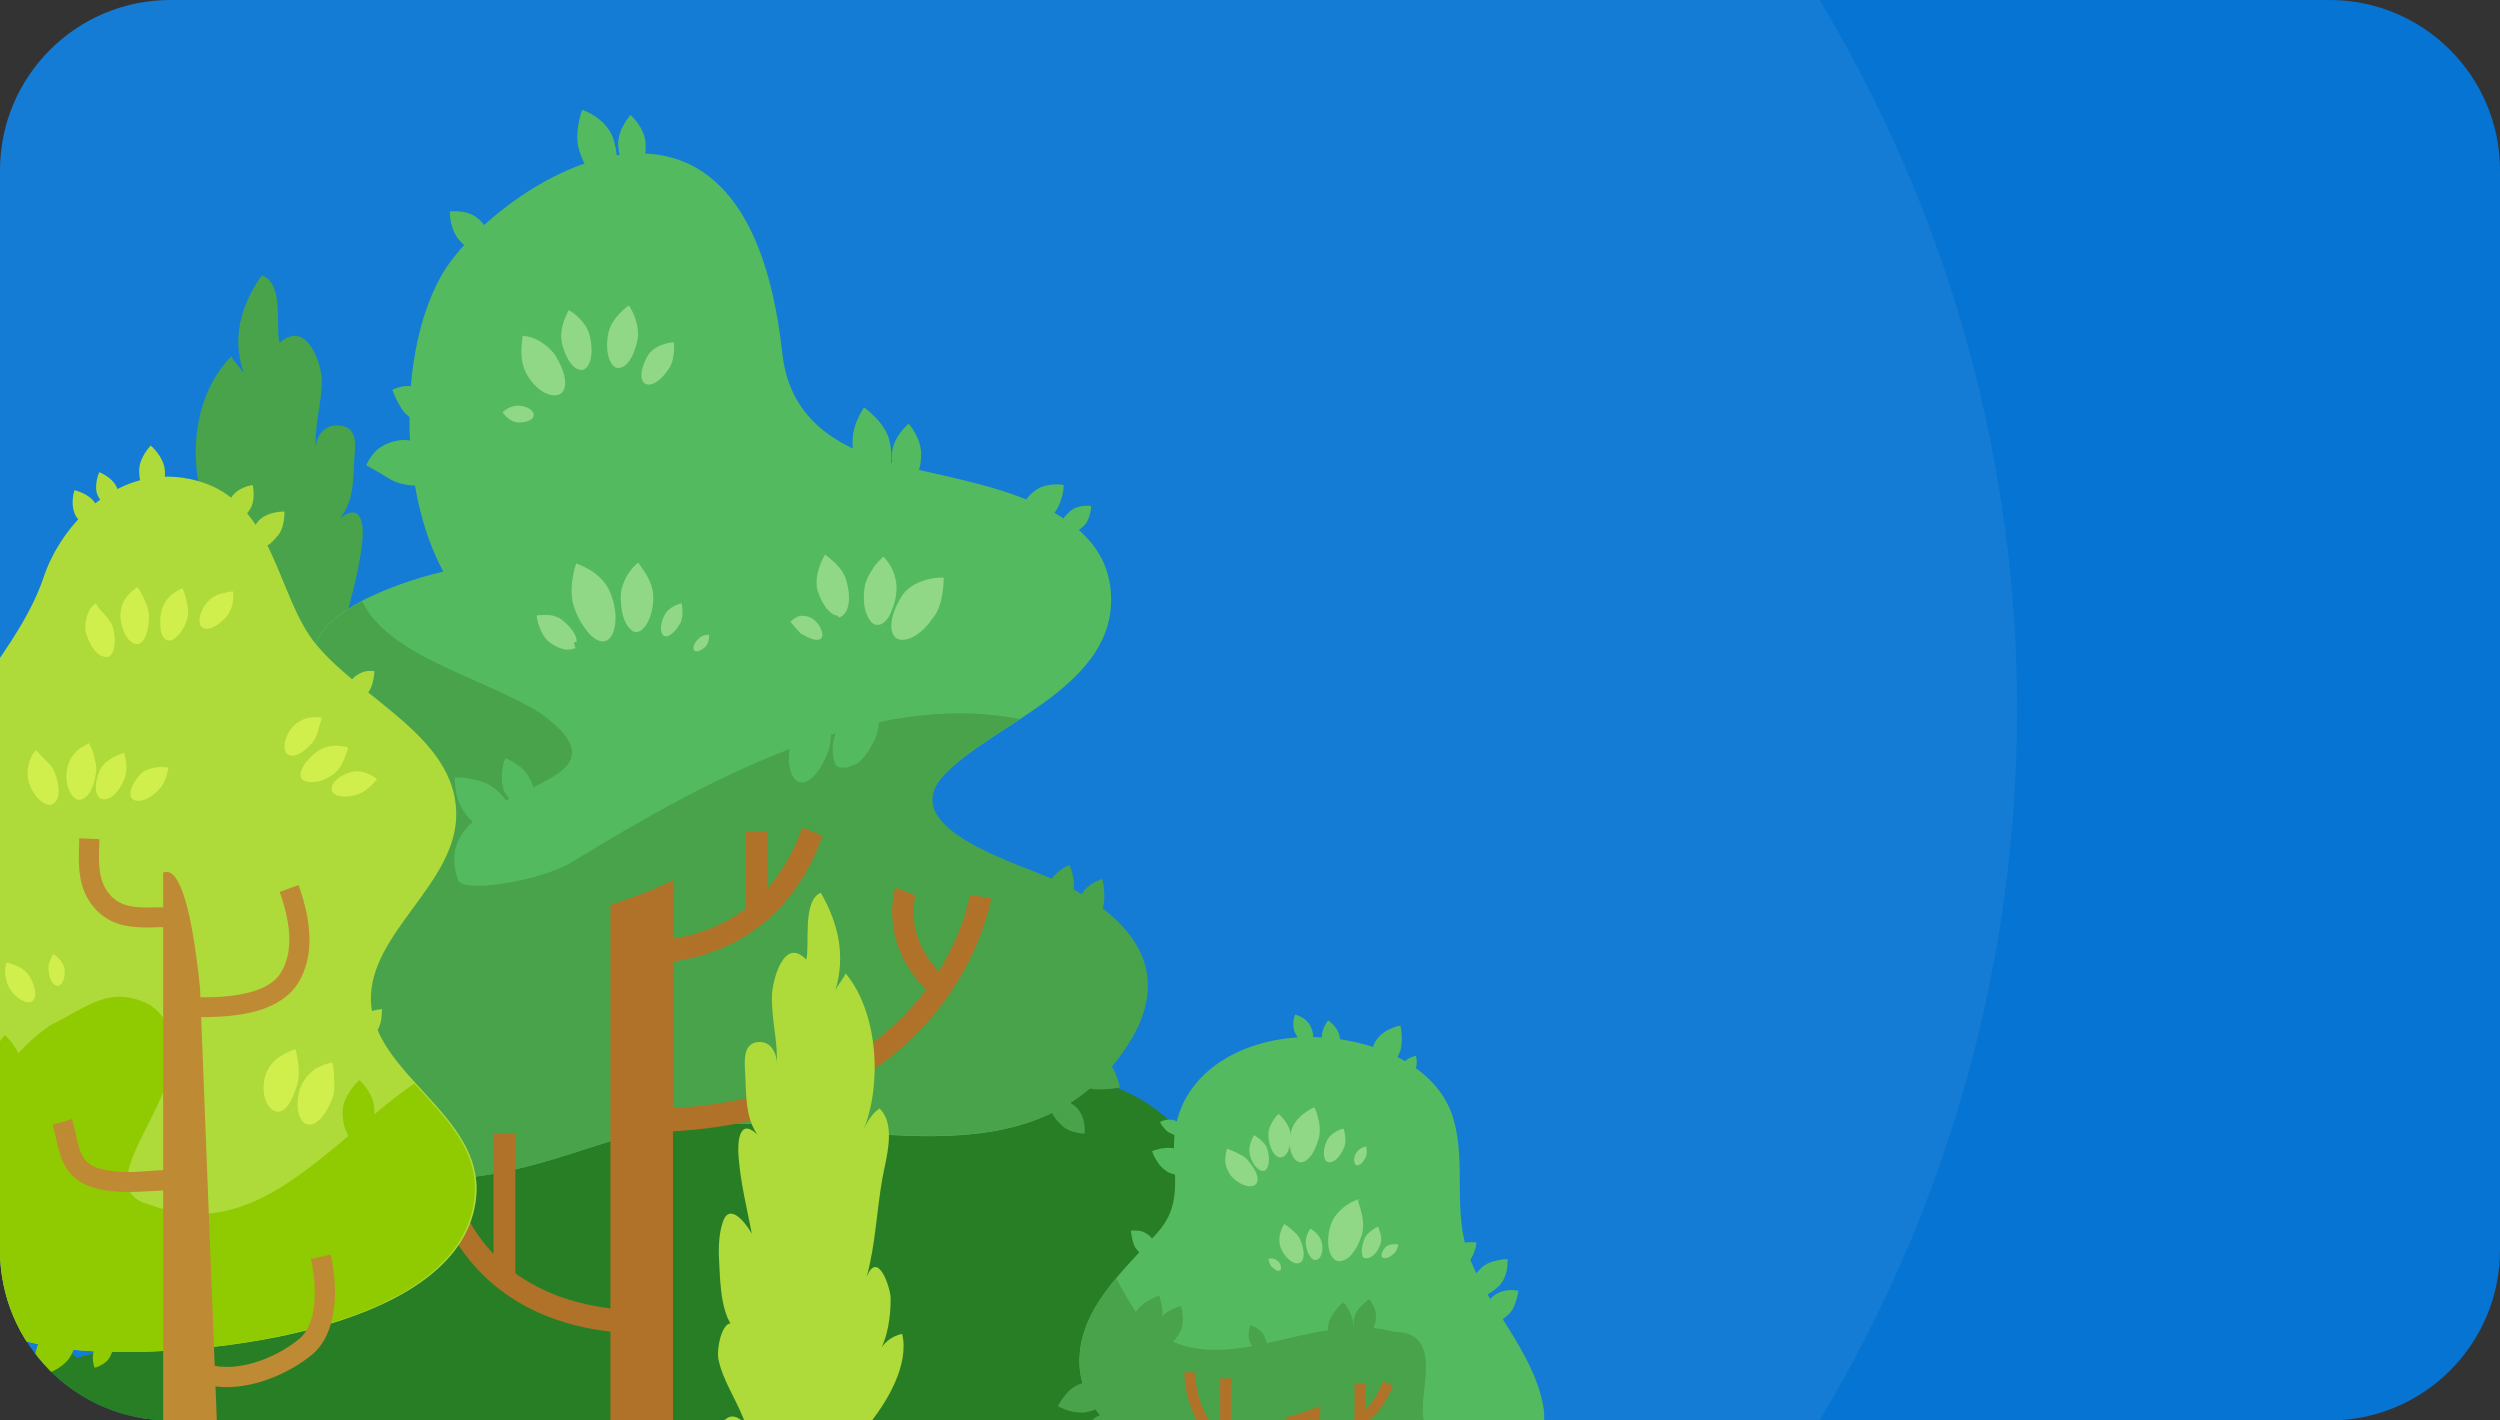 <svg width="100%" height="100%" viewBox="0 0 440 250"  xmlns="http://www.w3.org/2000/svg">
<rect x="0" y="0" width="440" height="250" fill="#333333" stroke="none"/>
<g clip-path="url(#clip0)">
<rect width="440" height="250" fill="#0674D2"/>
<circle cx="113" cy="125" r="242" fill="white" fill-opacity="0.06"/>
<path d="M151.549 256.882C156.45 250.015 148.985 238.47 139.56 233.414C134.282 230.547 129.305 229.113 127.194 224.736C125.309 220.964 137.826 218.775 140.842 216.285C146.874 211.154 128.928 206.777 119.578 205.494C127.42 196.59 127.345 181.574 120.031 173.425C111.661 163.992 66.872 144.901 60.463 181.725C59.03 189.95 48.474 192.667 37.541 194.327C26.004 196.062 4.288 198.024 3.157 207.758C2.026 217.794 22.837 221.718 31.961 227.453C41.914 233.641 18.162 237.489 11.979 239.451C-0.085 243.224 -8.078 248.959 0.443 257.108C18.313 274.162 55.034 263.22 81.5 266.012C99.069 267.823 133.678 281.859 151.549 256.882Z" fill="#287E25"/>
<path d="M19.143 221.567C44.779 218.323 73.357 227.981 97.109 237.112C102.613 239.225 117.166 240.734 117.166 238.923C122.896 228.132 82.782 229.943 102.839 220.888C113.546 216.813 129.079 214.776 133.83 208.739C139.937 210.777 144.235 213.418 140.767 216.361C137.826 218.851 125.309 221.114 127.119 224.812C129.305 229.113 134.207 230.622 139.485 233.49C148.91 238.545 156.375 250.091 151.474 256.957C133.603 281.934 98.994 267.823 81.35 266.012C54.883 263.22 18.163 274.162 0.292 257.108C-8.228 248.959 -0.236 243.224 11.829 239.451C18.087 237.489 41.839 233.641 31.81 227.453C28.643 225.34 23.893 223.529 19.143 221.567Z" fill="#287E25"/>
<path d="M95.375 155.314C95.375 155.314 91.379 156.069 90.021 158.333C89.493 159.54 89.192 160.672 89.569 161.653C89.946 162.558 90.549 163.087 91.454 163.162C92.283 163.162 93.188 162.785 93.942 162.181C94.621 161.653 95.45 160.823 95.903 159.842C96.958 157.88 95.375 155.314 95.375 155.314Z" fill="#287E25"/>
<path d="M86.93 155.918C86.93 155.918 84.442 157.276 84.291 159.012C84.14 160.747 85.12 162.181 86.402 162.257C87.684 162.332 88.89 160.898 88.966 159.163C89.192 157.427 86.93 155.918 86.93 155.918Z" fill="#287E25"/>
<path d="M118.523 166.407C118.523 166.407 117.693 166.331 116.713 166.407C115.733 166.482 114.376 166.709 113.395 167.312C112.868 167.614 112.415 168.067 112.114 168.369C111.963 168.52 111.812 168.746 111.661 168.897C111.51 169.123 111.435 169.35 111.435 169.501C111.284 170.255 111.51 170.783 112.114 170.934C112.717 171.085 113.546 170.934 114.225 170.708C114.828 170.482 115.808 170.104 116.562 169.576C117.467 169.048 117.919 168.218 118.221 167.539C118.523 166.935 118.523 166.407 118.523 166.407Z" fill="#287E25"/>
<path d="M133.076 194.025C133.076 194.025 132.699 193.346 131.417 192.44C130.211 191.686 127.798 191.006 125.536 191.308C123.349 191.61 121.69 192.063 120.71 192.591C119.654 193.119 118.976 193.723 118.976 194.402C118.976 195.081 119.805 195.685 121.388 195.987C122.897 196.288 124.932 196.213 126.667 196.062C128.325 195.836 129.532 195.308 130.738 194.855C132.096 194.327 133.076 194.025 133.076 194.025Z" fill="#287E25"/>
<path d="M128.476 185.8C128.476 185.8 127.873 185.573 126.742 185.422C125.611 185.272 124.178 185.422 122.896 186.026C120.483 187.158 119.729 189.12 120.785 189.573C121.916 190.025 123.876 189.573 125.762 188.592C126.742 188.214 127.27 187.384 127.722 186.856C128.174 186.328 128.476 185.8 128.476 185.8Z" fill="#287E25"/>
<path d="M46.287 187.686C46.287 187.686 45.307 188.139 44.327 188.743C43.347 189.346 42.216 190.327 41.763 191.459C40.934 193.874 42.14 196.289 43.95 196.213C44.855 196.213 45.76 195.76 46.438 195.157C47.117 194.478 47.795 193.572 48.172 192.44C48.549 191.308 48.172 190.101 47.569 189.195C46.891 188.214 46.287 187.686 46.287 187.686Z" fill="#287E25"/>
<path d="M38.446 189.422C38.446 189.422 36.033 191.006 36.259 192.968C36.334 194.704 37.541 196.138 38.898 196.213C40.331 196.289 41.462 194.704 41.311 192.666C41.236 190.855 38.446 189.422 38.446 189.422Z" fill="#287E25"/>
<path d="M11.452 196.138C11.452 196.138 11.452 196.666 11.754 197.42C12.055 198.175 12.659 199.005 13.639 199.609C15.675 200.741 17.635 201.269 18.842 200.665C19.973 200.137 19.294 198.326 16.956 197.043C14.77 195.685 11.452 196.138 11.452 196.138Z" fill="#287E25"/>
<path d="M6.626 198.401C6.626 198.401 6.626 199.911 8.059 200.665C9.491 201.495 11.15 201.722 11.753 201.269C12.357 200.816 11.753 199.76 10.321 199.005C8.963 198.175 6.626 198.401 6.626 198.401Z" fill="#287E25"/>
<path d="M10.471 237.414C10.471 237.414 10.094 237.866 9.868 238.47C9.642 239.149 9.491 239.979 9.943 240.734C10.773 242.167 11.753 243.073 13.11 243.073C13.713 243.073 14.241 242.696 14.467 242.017C14.769 241.337 14.618 240.507 14.166 239.677C13.713 238.847 12.733 238.319 11.979 237.942C11.15 237.64 10.471 237.414 10.471 237.414Z" fill="#287E25"/>
<path d="M4.741 238.998C4.741 238.998 4.515 239.451 4.439 240.13C4.364 240.734 4.289 241.488 4.666 242.167C5.495 243.526 6.928 244.582 8.059 244.356C9.19 244.129 9.567 242.696 8.662 241.111C8.134 240.356 7.229 239.753 6.249 239.451C5.344 239.074 4.741 238.998 4.741 238.998Z" fill="#287E25"/>
<path d="M156.3 236.961C156.3 236.961 155.093 236.81 153.434 236.885C151.851 236.961 149.815 237.263 148.307 238.017C145.14 239.602 143.707 241.111 144.16 242.394C144.461 243.073 145.592 243.45 147.251 243.45C148.91 243.375 150.871 242.922 152.68 242.017C154.49 241.186 155.319 239.828 155.847 238.847C156.224 237.791 156.3 236.961 156.3 236.961Z" fill="#287E25"/>
<path d="M158.486 245.94C158.486 245.94 157.582 245.714 156.45 245.488C155.395 245.337 153.887 245.11 152.53 245.412C149.589 245.94 147.478 247.45 148.081 248.355C148.382 248.808 149.212 249.11 150.267 249.185C151.248 249.261 152.605 249.261 154.038 248.959C155.546 248.657 156.677 247.978 157.431 247.223C158.26 246.544 158.486 245.94 158.486 245.94Z" fill="#287E25"/>
<path d="M130.512 241.036C130.512 241.036 129.833 240.658 128.702 240.281C127.646 239.904 126.063 239.526 124.404 239.828C122.67 240.055 121.162 240.658 120.257 241.413C119.352 242.167 119.277 242.922 119.88 243.299C120.483 243.677 121.388 243.752 122.293 243.752C123.198 243.827 124.329 243.752 125.686 243.526C127.043 243.299 128.25 242.771 129.155 242.167C129.984 241.564 130.512 241.036 130.512 241.036Z" fill="#287E25"/>
<path d="M131.869 248.43C131.869 248.43 131.266 248.129 130.361 247.751C129.456 247.45 128.325 247.148 127.194 247.223C124.781 247.223 122.896 247.902 122.745 248.808C122.67 249.638 124.781 250.317 127.495 250.317C128.777 250.241 129.984 249.713 130.738 249.261C131.416 248.883 131.869 248.43 131.869 248.43Z" fill="#287E25"/>
<path d="M32.338 206.174C32.338 206.174 32.338 206.928 32.564 207.909C32.79 208.815 33.243 209.947 34.374 210.701C36.334 212.512 39.124 213.418 40.632 212.814C42.14 212.21 41.612 210.022 39.35 207.985C38.069 207.004 36.183 206.551 34.826 206.4C33.394 206.174 32.338 206.174 32.338 206.174Z" fill="#287E25"/>
<path d="M42.819 203.91C42.819 203.91 42.14 204.287 41.462 205.042C40.783 205.796 40.331 206.853 40.557 207.909C40.708 208.89 41.311 209.72 41.688 210.248C42.14 210.852 42.894 211.229 43.648 211.305C44.402 211.38 45.156 211.003 45.684 210.248C46.288 209.418 46.363 208.437 46.137 207.305C45.91 206.325 45.006 205.494 44.327 204.891C43.573 204.363 42.819 203.91 42.819 203.91Z" fill="#287E25"/>
<path d="M52.923 203.683C52.999 203.834 50.058 204.815 49.228 206.551C48.399 208.362 48.701 210.173 50.435 210.55C50.586 210.475 50.661 210.324 50.887 210.324C51.038 210.324 51.264 210.324 51.415 210.248C51.717 210.173 52.094 209.947 52.471 209.72C53.149 209.267 53.828 208.513 54.205 207.532C55.11 205.721 52.999 203.608 52.923 203.683Z" fill="#287E25"/>
<path d="M59.106 211.003C59.106 211.003 58.805 210.777 58.126 210.55C57.447 210.324 56.467 210.324 55.487 210.55C53.602 211.305 53.225 212.588 53.903 212.814C54.733 213.116 55.864 212.739 56.995 212.361C57.598 212.21 57.975 211.758 58.352 211.531C58.729 211.229 59.106 211.003 59.106 211.003Z" fill="#287E25"/>
<path d="M105.78 179.914C105.78 179.914 104.8 179.914 103.593 180.291C102.387 180.593 100.954 181.272 100.125 182.102C99.295 182.932 98.767 183.687 98.541 184.291C98.315 184.894 98.24 185.498 98.692 185.951C99.069 186.403 100.049 186.63 101.406 186.328C102.688 186.026 104.046 185.196 105.026 184.291C106.006 183.31 106.081 182.253 106.081 181.423C105.931 180.518 105.78 179.914 105.78 179.914Z" fill="#287E25"/>
<path d="M97.712 177.122C97.712 177.122 94.696 178.178 94.017 179.989C93.338 181.8 93.866 183.385 95.223 183.611C96.581 183.838 98.24 182.555 98.918 180.744C99.597 179.008 97.712 177.122 97.712 177.122Z" fill="#287E25"/>
<path d="M87.231 176.594C87.231 176.594 86.703 177.047 86.251 177.726C85.798 178.48 85.421 179.386 85.723 180.367C86.326 182.178 87.608 183.385 89.04 183.385C90.473 183.385 91.453 181.574 90.775 179.612C90.473 178.707 89.493 177.952 88.739 177.424C87.985 176.896 87.231 176.594 87.231 176.594Z" fill="#287E25"/>
<path d="M79.389 180.593C79.389 180.593 79.012 182.48 80.369 183.611C81.651 184.819 83.461 185.498 84.441 185.045C85.421 184.668 85.12 183.234 83.762 181.876C82.254 180.593 79.389 180.593 79.389 180.593Z" fill="#287E25"/>
<path d="M109.249 188.214C109.249 188.214 107.816 187.384 106.459 187.535C105.026 187.535 103.895 187.988 103.82 188.516C103.744 189.044 105.026 189.422 106.685 189.346C108.268 189.195 109.249 188.214 109.249 188.214Z" fill="#287E25"/>
<path d="M103.367 210.324C103.367 210.324 102.688 210.248 101.783 210.248C100.879 210.248 99.748 210.399 98.843 210.852C97.938 211.305 97.184 211.833 96.807 212.286C96.581 212.512 96.505 212.739 96.43 212.965V213.116C96.354 213.191 96.731 213.116 96.807 213.191C96.958 213.342 96.807 213.342 96.807 213.418C96.807 213.493 96.731 213.644 96.656 213.72C96.581 213.795 96.731 213.87 96.958 213.87C97.184 213.87 97.109 213.87 97.259 213.87C97.561 213.946 97.938 213.946 98.39 213.87C99.22 213.795 100.2 213.493 101.18 213.04C102.16 212.588 102.688 211.909 102.99 211.305C103.291 210.777 103.367 210.324 103.367 210.324Z" fill="#287E25"/>
<path d="M96.43 204.664C96.43 204.664 95.299 204.891 94.017 205.419C92.735 205.872 91.227 206.702 90.398 207.909C88.739 210.399 89.569 212.965 91.378 213.116C92.283 213.267 93.339 212.889 94.243 212.286C95.073 211.682 96.053 210.777 96.656 209.72C98.089 207.532 96.43 204.664 96.43 204.664Z" fill="#287E25"/>
<path d="M85.572 204.514C85.572 204.514 84.969 205.042 84.29 205.645C83.612 206.325 82.933 207.23 83.009 208.286C83.009 209.343 83.386 210.324 84.064 211.078C84.366 211.456 84.818 211.758 85.195 211.908C85.572 212.059 86.025 212.059 86.402 211.984C87.759 211.456 88.664 210.248 88.664 208.211C88.664 207.155 87.91 206.174 87.156 205.495C86.402 204.891 85.572 204.514 85.572 204.514Z" fill="#287E25"/>
<path d="M78.032 209.041C78.032 209.041 77.504 210.399 78.258 211.305C79.163 212.286 80.445 212.889 81.124 212.588C81.802 212.286 81.727 211.229 80.897 210.324C80.068 209.192 78.032 209.041 78.032 209.041Z" fill="#287E25"/>
<path d="M73.282 212.437C73.282 212.437 73.131 213.267 73.885 213.719C74.715 214.172 75.619 214.323 75.846 214.097C76.147 213.795 75.77 213.267 75.091 212.889C74.488 212.437 73.282 212.437 73.282 212.437Z" fill="#287E25"/>
<path d="M117.543 227.906C117.543 227.906 116.412 227.906 114.979 228.057C113.622 228.208 111.888 228.434 110.606 229.113C107.891 230.547 106.232 232.509 107.288 233.49C108.344 234.471 111.586 234.169 114.602 232.66C116.11 231.83 116.94 230.698 117.241 229.641C117.694 228.66 117.543 227.906 117.543 227.906Z" fill="#287E25"/>
<path d="M108.796 225.793C108.796 225.793 108.042 225.944 107.137 226.321C106.232 226.698 105.176 227.227 104.649 227.981C103.367 229.415 103.216 230.924 104.347 231.452C105.403 231.98 107.514 231.075 108.946 229.415C109.55 228.585 109.474 227.604 109.323 226.925C109.097 226.321 108.796 225.793 108.796 225.793Z" fill="#287E25"/>
<path d="M52.923 220.284C52.923 220.284 52.47 220.964 52.169 221.869C51.867 222.85 51.867 224.057 52.47 225.114C53.074 226.17 53.752 226.925 54.506 227.528C55.26 228.132 56.09 228.509 56.995 228.509C57.899 228.509 58.729 227.981 59.106 227C59.483 226.095 59.332 224.736 58.578 223.529C57.824 222.322 56.391 221.567 55.185 221.039C53.978 220.511 52.923 220.284 52.923 220.284Z" fill="#287E25"/>
<path d="M44.251 219.077C44.251 219.077 43.874 219.756 43.724 220.737C43.573 221.718 43.648 222.925 44.478 223.982C45.307 225.038 46.287 225.868 47.117 226.321C47.569 226.547 47.946 226.623 48.323 226.623C48.7 226.774 48.926 226.849 49.303 226.849C49.68 226.849 50.434 226.925 50.887 226.623C51.339 226.321 51.49 225.717 51.566 225.265C51.716 224.208 51.188 223.001 50.284 221.944C49.379 220.813 47.871 220.133 46.514 219.681C45.307 219.228 44.251 219.077 44.251 219.077Z" fill="#287E25"/>
<path d="M240.524 247.525C241.052 237.414 226.801 230.245 215.264 222.775C206.216 216.889 211.042 211.078 209.76 204.287C207.724 193.346 189.627 186.554 167.987 186.177C147.477 185.875 124.706 191.082 119.503 201.571C115.205 210.173 120.031 219.002 114.225 227.679C107.967 236.961 93.942 245.11 90.624 254.845C87.759 263.296 98.692 269.484 111.888 274.087C132.246 281.104 156.073 284.5 178.543 277.859C186.46 275.52 192.116 272.125 199.128 269.257C207.045 266.012 216.471 264.126 224.991 261.334C234.115 258.24 240.222 253.109 240.524 247.525Z" fill="#287E25"/>
<path d="M126.817 259.447C134.658 257.184 118.975 241.337 138.504 241.337C165.875 236.81 197.092 252.656 220.542 239.074C223.105 236.885 226.046 234.169 228.459 231.226C235.321 235.98 240.75 241.111 240.373 247.45C240.071 253.034 233.963 258.165 224.764 261.259C216.319 264.05 206.818 265.937 198.901 269.182C191.964 272.049 186.309 275.52 178.316 277.784C176.205 278.388 111.51 273.936 111.661 274.011C102.311 270.766 94.092 266.692 91.151 261.56C103.14 263.07 114.978 262.919 126.817 259.447Z" fill="#287E25"/>
<path d="M136.544 183.913C136.544 183.913 136.167 184.743 136.092 185.875C136.016 186.932 136.092 188.29 137.147 189.422C139.183 191.61 141.596 193.195 144.084 192.968C145.291 192.817 146.045 192.138 146.346 191.082C146.648 189.95 146.12 188.592 144.989 187.158C143.707 185.875 141.671 184.97 139.786 184.517C137.977 184.064 136.544 183.913 136.544 183.913Z" fill="#287E25"/>
<path d="M131.492 189.648C131.492 189.648 130.738 191.384 132.02 192.516C133.377 193.647 135.337 194.327 136.468 194.025C137.599 193.647 137.373 192.365 135.941 191.157C134.508 189.875 131.492 189.648 131.492 189.648Z" fill="#287E25"/>
<path d="M159.919 183.008C159.919 183.008 156.752 184.14 156.224 186.026C155.621 187.686 156.375 189.195 157.883 189.497C159.391 189.799 161.276 188.516 161.879 186.554C162.407 184.668 159.919 183.008 159.919 183.008Z" fill="#287E25"/>
<path d="M170.626 181.876C170.626 181.876 167.082 182.404 165.8 183.913C164.443 185.422 164.443 187.007 165.725 187.384C167.006 187.837 169.193 186.932 170.55 185.347C171.983 183.838 170.626 181.876 170.626 181.876Z" fill="#287E25"/>
<path d="M216.999 207.456C216.999 207.456 211.947 206.249 208.026 207.305C204.18 208.06 201.541 209.72 201.994 211.003C202.446 212.286 206.518 212.588 211.193 211.607C215.491 210.475 216.999 207.456 216.999 207.456Z" fill="#287E25"/>
<path d="M214.435 202.023C214.435 202.023 213.831 201.797 212.927 201.646C211.946 201.495 210.664 201.42 209.458 201.797C207.045 202.476 206.065 203.834 206.894 204.363C207.799 204.891 209.684 204.589 211.494 204.061C212.474 203.834 213.077 203.306 213.605 202.853C214.133 202.401 214.435 202.023 214.435 202.023Z" fill="#287E25"/>
<path d="M223.86 222.397C223.86 222.397 222.955 222.322 221.522 222.397C220.09 222.473 218.431 222.925 217.224 223.756C214.812 225.491 214.962 227.679 216.546 227.906C218.205 228.132 220.24 227.227 221.975 225.944C222.955 225.34 223.257 224.435 223.558 223.756C223.784 223.001 223.86 222.397 223.86 222.397Z" fill="#287E25"/>
<path d="M111.963 224.661C111.963 224.661 112.264 227.302 115.13 228.585C117.618 229.943 120.785 230.471 122.218 229.717C123.65 229.038 122.444 227.151 119.428 225.491C116.487 224.133 111.963 224.661 111.963 224.661Z" fill="#287E25"/>
<path d="M101.783 227.755C101.783 227.755 101.783 228.585 102.085 229.566C102.386 230.622 103.065 231.83 104.724 232.811C106.383 233.716 108.343 234.471 110.077 234.697C110.605 234.772 111.058 234.848 111.435 234.848C111.812 234.848 112.264 234.848 112.792 234.848C113.772 234.772 114.149 234.471 114.149 234.169C114.149 233.867 113.923 233.49 113.923 233.112C113.998 232.886 113.848 232.433 113.621 232.056C113.094 231.301 112.038 230.32 110.454 229.415C108.871 228.509 106.684 228.132 104.95 227.906C103.14 227.679 101.783 227.755 101.783 227.755Z" fill="#287E25"/>
<path d="M98.315 233.641C98.315 233.641 98.466 234.395 98.994 235.301C99.447 236.131 100.125 237.338 101.633 238.017C104.423 239.602 106.987 240.281 109.098 239.828C110.078 239.526 110.38 238.847 110.078 237.866C109.777 236.81 108.57 235.829 106.987 234.848C105.252 233.942 103.141 233.565 101.332 233.49C99.522 233.49 98.315 233.641 98.315 233.641Z" fill="#287E25"/>
<path d="M155.093 235.829C155.093 235.829 154.113 236.357 153.283 237.263C152.378 238.244 151.7 239.451 152.001 240.734C152.605 243.148 153.962 244.808 156.299 245.11C157.43 245.186 158.486 244.733 159.315 243.828C160.22 242.847 160.446 241.564 160.145 240.13C159.919 238.847 158.486 237.715 157.355 237.036C156.148 236.282 155.093 235.829 155.093 235.829Z" fill="#287E25"/>
<path d="M146.724 235.225C146.724 235.225 145.97 235.678 145.291 236.508C144.612 237.338 144.235 238.47 144.763 239.602C145.744 241.639 147.478 242.922 149.438 242.922C150.343 242.922 151.097 242.394 151.549 241.564C152.002 240.658 151.851 239.602 151.399 238.545C150.946 237.564 149.664 236.734 148.684 236.206C147.704 235.678 146.724 235.225 146.724 235.225Z" fill="#287E25"/>
<path d="M185.178 240.13C185.178 240.13 182.012 240.583 180.73 242.167C179.599 243.526 179.599 244.959 180.881 245.412C182.087 245.789 184.047 244.884 185.329 243.375C185.932 242.696 185.857 241.941 185.706 241.262C185.48 240.583 185.178 240.13 185.178 240.13Z" fill="#287E25"/>
<path d="M214.737 234.622C214.737 234.622 214.133 235.376 213.832 236.508C213.53 237.64 213.53 239.149 214.586 240.356C216.622 242.771 219.185 244.28 221.749 244.054C222.955 243.903 223.785 243.224 224.011 242.092C224.313 240.885 223.785 239.526 222.729 238.168C221.674 236.81 219.562 235.904 217.903 235.376C216.245 234.848 214.737 234.622 214.737 234.622Z" fill="#287E25"/>
<path d="M207.724 236.583C207.724 236.583 206.065 239.526 208.101 241.639C210.137 243.752 213.379 245.035 215.34 244.507C217.3 243.978 217.149 241.715 214.963 239.526C212.851 237.187 207.724 236.583 207.724 236.583Z" fill="#287E25"/>
<path d="M192.719 207.079C192.719 207.079 191.437 207.305 190.004 207.683C188.722 208.06 186.913 208.513 185.857 209.267C183.444 210.777 182.087 212.588 183.294 213.569C184.5 214.55 188.345 214.021 191.437 212.059C192.87 211.003 193.473 209.72 193.247 208.664C193.171 207.683 192.719 207.079 192.719 207.079Z" fill="#287E25"/>
<path d="M183.897 204.438C183.897 204.438 182.992 204.74 182.012 205.268C181.031 205.796 179.9 206.475 179.523 207.306C178.619 209.267 179.297 211.003 180.881 211.154C182.54 211.305 184.5 210.022 185.254 208.287C185.706 207.306 185.329 206.325 184.877 205.57C184.425 204.891 183.897 204.438 183.897 204.438Z" fill="#287E25"/>
<path d="M176.13 200.514C176.13 200.514 172.435 202.25 172.209 204.514C171.983 206.777 173.491 208.664 175.451 208.739C177.412 208.815 179.146 207.004 179.372 204.74C179.523 202.401 176.13 200.514 176.13 200.514Z" fill="#287E25"/>
<path d="M164.443 199.231C164.443 199.231 163.689 199.986 163.161 201.193C162.633 202.325 162.331 203.759 162.935 205.042C163.538 206.325 164.367 207.306 165.197 208.06C166.026 208.815 167.082 209.343 168.364 209.494C169.645 209.569 170.927 209.041 171.757 207.909C172.511 206.777 172.586 205.117 171.832 203.608C171.078 202.023 169.118 200.967 167.459 200.288C165.875 199.609 164.443 199.231 164.443 199.231Z" fill="#287E25"/>
<path d="M155.018 203.231C155.018 203.231 153.585 205.419 155.018 207.079C156.375 208.739 158.185 209.72 159.843 209.569C161.502 209.418 162.03 207.456 160.447 205.57C158.939 203.759 155.018 203.231 155.018 203.231Z" fill="#287E25"/>
<path d="M147.553 206.626C147.553 206.626 147.478 207.004 147.478 207.381C147.553 207.758 147.553 208.286 147.93 208.739C148.684 209.569 149.664 210.173 150.644 210.097C151.549 210.022 152.002 208.89 151.021 207.834C150.494 207.305 149.664 206.928 148.835 206.777C148.081 206.626 147.553 206.626 147.553 206.626Z" fill="#287E25"/>
<path d="M174.17 221.114C174.17 221.114 173.114 221.492 172.058 222.02C171.003 222.548 169.645 223.227 169.042 224.133C167.685 225.944 167.459 227.83 169.118 228.358C170.701 228.887 173.642 227.83 175.301 225.642C175.979 224.51 175.904 223.378 175.376 222.473C174.773 221.643 174.17 221.114 174.17 221.114Z" fill="#287E25"/>
<path d="M165.725 222.02C165.725 222.02 164.971 222.246 164.141 222.624C163.312 223.076 162.332 223.756 162.03 224.661C161.502 226.246 162.332 227.679 163.764 227.906C165.197 228.057 166.705 226.849 167.157 225.189C167.459 224.435 167.082 223.68 166.63 223.076C166.253 222.473 165.725 222.02 165.725 222.02Z" fill="#287E25"/>
<path d="M149.513 216.662C149.513 216.662 149.664 216.587 150.041 216.662C150.192 216.738 150.192 216.813 150.192 216.889C150.192 217.04 150.117 217.191 149.966 217.342C149.74 217.719 149.438 218.247 149.136 218.926C148.533 220.209 148.156 221.794 148.91 223.303C149.74 224.812 150.871 226.095 152.152 226.925C153.434 227.755 154.641 228.132 156.073 228.208C157.506 228.283 158.863 227.453 159.391 226.095C159.919 224.812 159.768 223.152 158.939 221.492C158.034 219.832 155.923 218.549 153.962 217.794C152.982 217.417 152.077 217.115 151.398 216.889C151.021 216.813 150.72 216.738 150.494 216.662C150.343 216.662 150.192 216.587 150.041 216.587C149.664 216.511 149.513 216.738 149.513 216.662Z" fill="#287E25"/>
<path d="M143.783 221.643C143.783 221.643 143.406 222.171 143.105 222.775C142.803 223.454 142.577 224.284 143.18 225.189C143.783 226.095 144.764 226.849 146.045 227.302C146.573 227.528 147.252 227.604 147.855 227.604C148.383 227.604 148.684 227.453 148.835 227.227C149.137 226.321 149.288 225.566 148.232 224.057C147.78 223.303 146.649 222.699 145.668 222.246C144.613 221.794 143.783 221.643 143.783 221.643Z" fill="#287E25"/>
<path d="M137.223 225.038C137.223 225.038 137.6 226.321 138.957 226.925C140.163 227.604 141.747 227.83 142.425 227.453C143.104 227.076 142.576 226.17 141.068 225.34C140.239 225.038 139.259 224.887 138.504 224.887C137.75 224.887 137.223 225.038 137.223 225.038Z" fill="#287E25"/>
<path d="M179.297 227.679C179.297 227.679 178.92 227.604 178.317 227.604C177.713 227.604 176.959 227.679 176.356 228.057C175.074 228.736 175.074 229.792 175.753 229.868C176.507 229.943 177.336 229.641 178.241 229.188C178.694 228.962 178.92 228.585 179.146 228.283C179.222 227.981 179.297 227.679 179.297 227.679Z" fill="#287E25"/>
<path d="M50.51 131.545H46.062V196.213H50.51V131.545Z" fill="#AF7228"/>
<path d="M37.013 156.295C32.715 154.333 29.85 149.806 28.794 146.335C27.437 141.807 31.358 141.204 36.184 143.317C31.735 139.015 26.834 132.224 28.342 126.716C30.83 127.168 32.715 128.527 33.62 130.262C31.358 127.47 30.906 123.471 30.906 120.377C30.906 118.566 33.696 111.624 36.108 116.529C34.148 110.718 33.922 104.833 32.715 99.022C31.961 95.627 29.624 89.59 33.394 86.722C35.053 87.703 36.184 89.213 36.862 90.646C32.866 82.572 33.62 69.895 40.708 62.727C41.236 63.783 42.367 64.689 42.97 65.82C40.783 59.784 42.216 53.973 46.062 48.465C50.133 49.823 48.399 57.746 49.228 60.312C54.054 56.086 56.542 64.16 56.618 66.575C56.769 70.725 55.185 74.951 55.638 79.177C55.411 77.516 56.542 74.876 59.257 74.876C62.876 74.876 62.575 78.045 62.424 79.78C62.047 83.855 62.725 89.288 58.503 92.457C63.027 87.779 64.158 91.174 63.781 95.174C63.329 99.777 62.047 104.229 60.916 108.756C62.575 106.417 65.968 103.172 67.325 107.021C68.154 109.36 68.154 111.775 68.004 114.189C67.853 116.83 67.777 125.131 63.329 126.338C66.722 121.509 68.758 128.753 68.154 131.092C67.174 135.167 63.932 138.638 62.424 142.562C63.63 141.581 64.912 140.826 66.269 141.506C74.714 145.731 60.991 155.088 52.169 158.559C48.474 159.993 40.783 157.05 37.013 156.295Z" fill="#48A34B"/>
<path d="M45.759 183.762C40.783 172.67 48.323 154.032 57.824 145.807C63.177 141.204 68.154 138.789 70.34 131.847C72.225 125.81 59.558 122.188 56.617 118.113C50.51 109.737 68.606 102.72 78.031 100.607C70.114 86.119 70.19 61.897 77.579 48.691C86.024 33.449 131.19 2.586 137.675 62.123C139.107 75.404 149.739 79.856 160.823 82.497C172.435 85.289 194.377 88.534 195.508 104.229C196.715 120.528 175.677 126.866 166.403 136.072C156.299 146.033 180.352 152.372 186.611 155.465C198.826 161.578 206.894 170.859 198.298 184.064C180.277 211.682 143.179 193.949 116.487 198.477C98.767 201.344 63.856 224.133 45.759 183.762Z" fill="#54BA5F"/>
<path d="M179.447 126.565C153.584 121.358 124.781 136.978 100.727 151.692C95.223 155.088 80.519 157.503 80.519 154.56C74.713 137.053 115.205 139.996 94.997 125.433C84.139 118.868 68.531 115.548 63.705 105.814C57.597 109.058 53.224 113.359 56.692 118.113C59.708 122.188 72.301 125.81 70.416 131.847C68.229 138.864 63.252 141.204 57.899 145.807C48.398 154.032 40.858 172.67 45.834 183.762C63.931 224.133 98.767 201.344 116.637 198.401C143.33 193.949 180.427 211.607 198.449 183.989C207.045 170.783 198.976 161.502 186.761 155.39C180.503 152.221 156.45 145.958 166.553 135.997C169.796 132.677 174.622 129.734 179.447 126.565Z" fill="#48A34B"/>
<path d="M107.438 285.103H118.447V154.937C115.054 156.597 111.359 158.031 107.438 159.238V285.103Z" fill="#AF7228"/>
<path d="M113.697 169.576C113.395 169.576 113.094 169.576 112.792 169.576L112.867 165.501C119.126 165.728 134.583 164.143 141.219 145.656L144.763 147.089C137.524 167.539 120.181 169.576 113.697 169.576Z" fill="#AF7228"/>
<path d="M112.942 199.307V195.232C164.819 194.855 170.625 157.88 170.701 157.503L174.471 158.106C174.32 158.559 167.986 198.854 112.942 199.307Z" fill="#AF7228"/>
<path d="M164.443 175.537C154.339 166.86 157.431 156.673 157.582 156.22L161.126 157.578L159.316 156.899L161.126 157.578C161.05 157.88 158.788 165.501 166.705 172.368L164.443 175.537Z" fill="#AF7228"/>
<path d="M114.376 234.772C101.03 234.772 90.7 230.773 83.687 223.001C73.809 212.059 74.186 197.798 74.186 197.119L77.957 197.27C77.957 197.42 77.655 210.55 86.402 220.209C92.66 227.151 102.085 230.698 114.301 230.698V234.772H114.376Z" fill="#AF7228"/>
<path d="M135.036 146.335H131.19V160.898H135.036V146.335Z" fill="#AF7228"/>
<path d="M90.699 199.458H86.853V225.566H90.699V199.458Z" fill="#AF7228"/>
<path d="M102.462 19.338C102.462 19.338 106.459 20.545 107.891 24.243C108.494 26.205 108.796 28.016 108.344 29.6C107.967 31.109 107.363 31.939 106.459 32.015C105.629 32.09 104.724 31.336 103.97 30.43C103.292 29.6 102.462 28.242 102.01 26.657C100.879 23.488 102.462 19.338 102.462 19.338Z" fill="#54BA5F"/>
<path d="M110.982 20.243C110.982 20.243 113.471 22.432 113.622 25.224C113.772 28.016 112.792 30.355 111.435 30.43C110.078 30.506 108.947 28.242 108.796 25.45C108.72 22.658 110.982 20.243 110.982 20.243Z" fill="#54BA5F"/>
<path d="M79.163 37.222C79.163 37.222 79.993 37.146 80.973 37.222C81.953 37.297 83.31 37.674 84.366 38.655C84.894 39.108 85.346 39.787 85.648 40.391C85.799 40.693 85.949 40.995 86.1 41.296C86.251 41.674 86.326 41.975 86.326 42.277C86.477 43.485 86.251 44.315 85.648 44.617C85.044 44.918 84.215 44.692 83.461 44.315C82.858 43.937 81.802 43.334 81.048 42.504C80.143 41.598 79.691 40.391 79.389 39.259C79.163 38.052 79.163 37.222 79.163 37.222Z" fill="#54BA5F"/>
<path d="M64.459 81.893C64.459 81.893 64.836 80.761 66.118 79.403C67.324 78.196 69.812 77.139 72.075 77.516C74.337 77.969 75.92 78.799 76.976 79.629C78.031 80.459 78.71 81.44 78.71 82.572C78.71 83.629 77.881 84.61 76.297 85.138C74.789 85.591 72.753 85.591 71.019 85.213C69.285 84.912 68.154 84.006 66.872 83.251C65.439 82.421 64.459 81.893 64.459 81.893Z" fill="#54BA5F"/>
<path d="M69.059 68.612C69.059 68.612 69.662 68.235 70.868 68.009C72.075 67.782 73.507 68.084 74.714 68.99C77.202 70.876 77.956 73.97 76.825 74.725C75.694 75.479 73.658 74.725 71.773 73.14C70.793 72.461 70.265 71.178 69.813 70.348C69.36 69.518 69.059 68.612 69.059 68.612Z" fill="#54BA5F"/>
<path d="M152.077 71.706C152.077 71.706 153.057 72.385 154.037 73.442C155.018 74.423 156.224 75.932 156.601 77.818C157.431 81.742 156.224 85.591 154.414 85.515C153.51 85.591 152.605 84.836 151.926 83.78C151.248 82.723 150.569 81.138 150.192 79.403C149.815 77.516 150.192 75.63 150.795 74.121C151.398 72.612 152.077 71.706 152.077 71.706Z" fill="#54BA5F"/>
<path d="M159.918 74.574C159.918 74.574 162.331 77.215 162.105 80.308C162.03 83.176 160.823 85.44 159.39 85.591C157.958 85.742 156.751 83.176 156.978 79.931C157.128 76.837 159.918 74.574 159.918 74.574Z" fill="#54BA5F"/>
<path d="M187.214 85.364C187.214 85.364 187.214 86.27 186.913 87.402C186.611 88.534 186.008 89.967 185.028 90.873C182.992 92.684 181.031 93.514 179.825 92.608C178.694 91.778 179.372 88.76 181.71 86.722C183.897 84.685 187.214 85.364 187.214 85.364Z" fill="#54BA5F"/>
<path d="M192.04 89.062C192.04 89.062 192.04 91.476 190.532 92.759C189.099 94.042 187.44 94.419 186.761 93.74C186.158 92.986 186.761 91.325 188.269 90.043C189.702 88.684 192.04 89.062 192.04 89.062Z" fill="#54BA5F"/>
<path d="M188.194 152.221C188.194 152.221 188.571 152.9 188.797 153.956C189.024 155.013 189.174 156.371 188.722 157.578C187.893 159.842 186.912 161.427 185.555 161.427C184.952 161.351 184.424 160.823 184.198 159.767C183.896 158.71 184.047 157.276 184.5 155.918C184.952 154.56 185.932 153.654 186.686 153.126C187.44 152.522 188.194 152.221 188.194 152.221Z" fill="#48A34B"/>
<path d="M194.001 154.711C194.001 154.711 194.227 155.465 194.302 156.522C194.378 157.503 194.453 158.71 194.076 159.842C193.247 162.03 191.814 163.766 190.607 163.389C189.476 163.011 189.099 160.672 190.004 158.106C190.532 156.824 191.512 155.918 192.417 155.39C193.322 154.862 194.001 154.711 194.001 154.711Z" fill="#48A34B"/>
<path d="M41.009 151.466C41.009 151.466 42.215 151.24 43.874 151.391C45.533 151.541 47.493 151.919 49.077 153.202C52.244 155.692 53.752 158.182 53.299 160.37C52.998 161.427 51.867 162.106 50.208 162.03C48.549 161.955 46.513 161.125 44.779 159.766C42.969 158.408 42.064 156.295 41.612 154.56C41.084 152.824 41.009 151.466 41.009 151.466Z" fill="#48A34B"/>
<path d="M38.747 166.03C38.747 166.03 39.652 165.577 40.783 165.275C41.839 164.973 43.347 164.671 44.704 165.124C47.645 166.03 49.831 168.444 49.153 169.878C48.851 170.633 48.022 171.085 46.966 171.236C45.986 171.387 44.629 171.312 43.196 170.859C41.688 170.406 40.557 169.274 39.727 168.067C39.049 166.935 38.747 166.03 38.747 166.03Z" fill="#48A34B"/>
<path d="M67.022 158.031C67.022 158.031 67.701 157.352 68.907 156.748C70.039 156.145 71.547 155.541 73.281 155.994C75.015 156.446 76.523 157.276 77.503 158.559C78.408 159.767 78.484 161.049 77.88 161.578C77.277 162.106 76.372 162.257 75.468 162.332C74.563 162.408 73.432 162.332 72.074 162.03C70.717 161.728 69.435 160.747 68.531 159.842C67.55 158.861 67.022 158.031 67.022 158.031Z" fill="#48A34B"/>
<path d="M65.666 170.029C65.666 170.029 66.269 169.501 67.174 168.972C68.079 168.444 69.21 167.991 70.416 168.142C72.829 168.142 74.79 169.274 74.865 170.633C74.941 171.991 72.829 173.123 70.115 173.123C68.757 172.972 67.626 172.142 66.873 171.463C66.118 170.708 65.666 170.029 65.666 170.029Z" fill="#48A34B"/>
<path d="M197.091 191.384C197.091 191.384 196.036 191.61 194.829 191.686C193.698 191.761 192.115 191.836 190.833 191.233C188.119 189.95 186.007 187.686 186.61 186.102C187.214 184.517 190.004 184.14 193.17 185.498C194.754 186.328 195.885 187.686 196.413 189.12C196.941 190.478 197.091 191.384 197.091 191.384Z" fill="#48A34B"/>
<path d="M190.908 199.533C190.908 199.533 188.269 199.458 186.912 198.1C185.555 196.817 184.65 195.534 184.952 194.327C185.178 193.195 187.591 193.119 189.476 194.93C191.21 196.666 190.908 199.533 190.908 199.533Z" fill="#48A34B"/>
<path d="M56.089 208.664C56.089 208.664 55.562 204.74 57.145 202.25C58.728 199.835 60.538 198.326 62.046 198.854C63.479 199.307 63.63 202.778 61.669 205.645C59.784 208.437 56.089 208.664 56.089 208.664Z" fill="#48A34B"/>
<path d="M166.101 101.663C166.101 101.663 166.101 102.871 165.875 104.38C165.649 105.889 165.197 107.7 164.066 108.907C162.105 111.85 159.24 113.284 157.732 112.303C156.224 111.247 156.751 107.775 159.014 104.455C160.295 102.946 162.18 102.192 163.613 101.89C165.046 101.588 166.101 101.663 166.101 101.663Z" fill="#90D786"/>
<path d="M155.47 97.966C155.47 97.966 156.149 98.57 156.827 99.777C157.506 101.06 157.958 102.72 157.732 104.455C157.581 106.04 156.978 107.398 156.601 108.228C156.149 109.134 155.395 109.888 154.641 109.964C153.811 110.115 153.133 109.511 152.605 108.228C152.002 106.945 151.926 105.285 152.152 103.474C152.379 101.814 153.359 100.531 153.962 99.55C154.716 98.645 155.47 97.966 155.47 97.966Z" fill="#90D786"/>
<path d="M145.291 97.588C145.215 97.815 148.231 99.4 148.985 102.267C149.815 105.134 149.513 108.077 147.704 108.681C147.553 108.606 147.477 108.379 147.251 108.304C147.1 108.379 146.874 108.228 146.723 108.153C146.346 108.002 146.045 107.7 145.668 107.323C144.989 106.568 144.31 105.285 143.858 103.852C143.179 100.833 145.215 97.438 145.291 97.588Z" fill="#90D786"/>
<path d="M139.107 109.436C139.107 109.436 139.409 109.058 140.088 108.681C140.766 108.228 141.822 108.304 142.802 108.756C144.687 109.964 145.14 112.077 144.386 112.454C143.556 112.907 142.425 112.303 141.294 111.699C140.691 111.473 140.314 110.718 139.937 110.416C139.484 109.813 139.107 109.436 139.107 109.436Z" fill="#90D786"/>
<path d="M91.981 59.105C91.981 59.105 92.961 59.105 94.168 59.633C95.374 60.161 96.807 61.217 97.712 62.5C98.541 63.858 99.069 65.066 99.295 66.047C99.521 67.028 99.597 68.009 99.144 68.763C98.767 69.518 97.712 69.82 96.43 69.367C95.148 68.914 93.715 67.631 92.811 66.047C91.83 64.462 91.755 62.727 91.755 61.444C91.83 60.161 91.981 59.105 91.981 59.105Z" fill="#90D786"/>
<path d="M100.124 54.577C100.124 54.577 103.14 56.237 103.819 59.18C104.498 62.047 103.97 64.689 102.613 65.066C101.255 65.443 99.597 63.406 98.918 60.463C98.239 57.595 100.124 54.577 100.124 54.577Z" fill="#90D786"/>
<path d="M110.681 53.747C110.681 53.747 111.209 54.502 111.661 55.633C112.114 56.841 112.491 58.35 112.189 59.859C111.586 62.802 110.304 64.764 108.796 64.764C107.363 64.764 106.383 61.821 107.062 58.652C107.363 57.143 108.344 55.935 109.098 55.105C109.927 54.275 110.681 53.747 110.681 53.747Z" fill="#90D786"/>
<path d="M118.598 60.236C118.598 60.236 118.975 63.33 117.543 65.141C116.261 67.103 114.451 68.16 113.471 67.481C112.491 66.801 112.792 64.538 114.15 62.349C115.733 60.312 118.598 60.236 118.598 60.236Z" fill="#90D786"/>
<path d="M88.438 72.536C88.438 72.536 89.87 71.253 91.303 71.404C92.735 71.48 93.867 72.159 93.942 72.989C94.017 73.819 92.735 74.423 91.077 74.347C89.493 74.196 88.438 72.536 88.438 72.536Z" fill="#90D786"/>
<path d="M94.47 108.304C94.47 108.304 95.148 108.228 96.129 108.228C97.033 108.228 98.164 108.455 99.069 109.209C99.974 109.964 100.728 110.794 101.105 111.548C101.331 111.926 101.407 112.303 101.482 112.68V112.907C101.558 113.058 101.181 112.907 101.105 113.058C100.954 113.284 101.105 113.284 101.105 113.435C101.105 113.586 101.181 113.737 101.256 113.963C101.331 114.039 101.181 114.114 100.954 114.189C100.728 114.114 100.728 114.265 100.653 114.265C100.351 114.34 99.974 114.34 99.522 114.34C98.692 114.189 97.637 113.737 96.732 113.058C95.752 112.303 95.224 111.171 94.922 110.266C94.47 109.134 94.47 108.304 94.47 108.304Z" fill="#90D786"/>
<path d="M101.406 99.173C101.406 99.173 102.537 99.55 103.819 100.305C105.101 101.06 106.684 102.418 107.438 104.38C109.097 108.379 108.267 112.529 106.458 112.831C105.553 113.058 104.497 112.454 103.593 111.397C102.763 110.417 101.783 108.983 101.18 107.247C99.747 103.776 101.406 99.173 101.406 99.173Z" fill="#90D786"/>
<path d="M112.34 99.022C112.34 99.022 112.943 99.852 113.621 100.909C114.3 102.041 114.979 103.399 114.979 105.134C114.979 106.794 114.602 108.455 113.923 109.662C113.621 110.266 113.169 110.718 112.717 111.02C112.34 111.247 111.887 111.322 111.51 111.171C110.153 110.341 109.248 108.379 109.248 105.059C109.248 103.399 110.002 101.814 110.756 100.682C111.586 99.55 112.34 99.022 112.34 99.022Z" fill="#90D786"/>
<path d="M119.955 106.191C119.955 106.191 120.483 108.379 119.653 109.813C118.749 111.397 117.467 112.378 116.788 111.85C116.11 111.322 116.185 109.662 117.014 108.153C117.919 106.568 119.955 106.191 119.955 106.191Z" fill="#90D786"/>
<path d="M124.781 111.699C124.781 111.699 124.932 112.982 124.178 113.812C123.349 114.567 122.444 114.869 122.142 114.416C121.841 113.963 122.218 113.133 122.896 112.454C123.575 111.699 124.781 111.699 124.781 111.699Z" fill="#90D786"/>
<path d="M80.068 136.827C80.068 136.827 81.199 136.752 82.632 137.053C83.989 137.28 85.723 137.657 87.08 138.789C89.795 141.053 91.529 144.222 90.398 145.807C89.342 147.391 86.1 146.939 83.009 144.448C81.501 143.09 80.596 141.204 80.294 139.544C79.993 137.959 80.068 136.827 80.068 136.827Z" fill="#54BA5F"/>
<path d="M88.965 133.431C88.965 133.431 89.719 133.733 90.699 134.337C91.604 134.941 92.66 135.771 93.188 136.978C94.469 139.242 94.62 141.807 93.489 142.637C92.434 143.467 90.322 142.034 88.814 139.393C88.211 138.034 88.287 136.45 88.437 135.318C88.588 134.186 88.965 133.431 88.965 133.431Z" fill="#54BA5F"/>
<path d="M145.291 124.452C145.291 124.452 145.819 125.508 146.045 127.093C146.347 128.678 146.347 130.639 145.743 132.3C145.14 133.96 144.386 135.242 143.632 136.148C142.878 137.053 142.049 137.733 141.144 137.733C140.239 137.733 139.41 136.903 139.033 135.318C138.656 133.809 138.806 131.62 139.56 129.658C140.314 127.697 141.747 126.414 143.029 125.659C144.235 124.829 145.291 124.452 145.291 124.452Z" fill="#54BA5F"/>
<path d="M154.113 122.565C154.113 122.565 154.49 123.697 154.64 125.282C154.791 126.867 154.716 128.828 153.811 130.489C152.982 132.149 152.001 133.507 151.097 134.186C150.644 134.563 150.267 134.714 149.89 134.714C149.513 134.941 149.287 135.092 148.835 135.092C148.457 135.092 147.703 135.242 147.251 134.79C146.799 134.337 146.648 133.356 146.572 132.526C146.422 130.79 146.949 128.904 147.854 127.093C148.759 125.282 150.343 124.15 151.624 123.471C153.057 122.792 154.113 122.565 154.113 122.565Z" fill="#54BA5F"/>
<path d="M151.776 264.05C155.319 262.089 157.657 257.636 158.486 254.165C159.617 249.713 156.375 249.11 152.454 251.223C156.074 246.997 160.07 240.206 158.788 234.773C156.752 235.15 155.244 236.584 154.49 238.319C156.3 235.603 156.752 231.603 156.752 228.509C156.752 226.698 154.49 219.832 152.53 224.736C154.113 219.002 154.264 213.116 155.32 207.306C155.923 203.91 157.808 197.949 154.792 195.081C153.434 195.987 152.53 197.571 151.926 199.005C155.244 191.006 154.641 178.329 148.835 171.312C148.382 172.368 147.478 173.274 147.025 174.33C148.835 168.293 147.628 162.634 144.462 157.125C141.144 158.484 142.577 166.331 141.898 168.897C137.902 164.671 135.941 172.745 135.866 175.16C135.715 179.31 136.997 183.536 136.695 187.611C136.921 186.026 136.017 183.385 133.754 183.385C130.814 183.385 131.04 186.479 131.115 188.29C131.417 192.289 130.889 197.722 134.358 200.892C130.663 196.213 129.683 199.609 129.984 203.608C130.361 208.136 131.417 212.588 132.322 217.115C130.965 214.776 128.175 211.531 127.119 215.38C126.44 217.643 126.44 220.134 126.591 222.473C126.742 225.114 126.817 233.339 130.437 234.546C127.647 229.717 125.988 236.961 126.44 239.225C127.27 243.224 129.909 246.77 131.191 250.619C130.211 249.638 129.155 248.883 128.024 249.562C121.162 253.788 132.397 263.07 139.56 266.465C142.426 267.748 148.759 264.805 151.776 264.05Z" fill="#AEDA3A"/>
<path d="M189.991 240.151C189.686 230.61 197.448 223.943 203.743 216.909C208.633 211.404 206.066 205.899 206.738 199.538C207.838 189.323 217.678 182.901 229.474 182.534C240.598 182.228 253.006 187.121 255.817 196.969C258.14 205.042 255.511 213.361 258.69 221.496C262.051 230.181 269.691 237.888 271.525 247.002C273.114 254.892 267.124 260.764 259.973 265.046C248.911 271.652 235.953 274.771 223.729 268.593C219.39 266.391 216.334 263.211 212.544 260.458C208.266 257.4 203.132 255.626 198.487 252.996C193.475 250.183 190.175 245.412 189.991 240.151Z" fill="#54BA5F"/>
<path d="M251.721 251.406C247.443 249.265 255.939 234.402 245.365 234.402C230.513 230.181 213.522 245.045 200.809 232.261C199.403 230.181 197.814 227.674 196.469 224.921C192.741 229.386 189.807 234.218 189.991 240.151C190.174 245.412 193.474 250.182 198.486 253.057C203.07 255.687 208.265 257.461 212.544 260.519C216.333 263.211 219.389 266.452 223.729 268.654C235.953 274.832 248.91 271.713 259.973 265.107C265.046 262.049 269.507 258.195 271.158 253.424C264.618 254.77 258.2 254.586 251.721 251.406Z" fill="#48A34B"/>
<path d="M226.419 308.228H232.348V247.43C230.514 248.225 228.558 248.898 226.419 249.387V308.228Z" fill="#AF7228"/>
<path d="M229.78 254.158C229.658 254.158 229.475 254.158 229.353 254.158L229.414 252.262C232.531 252.384 240.11 251.65 243.41 243.148L245.183 243.821C241.515 253.241 232.959 254.158 229.78 254.158Z" fill="#AF7228"/>
<path d="M228.313 258.868C221.712 258.868 216.64 257.033 213.156 253.424C208.327 248.409 208.45 241.803 208.45 241.497L210.344 241.558C210.344 241.619 210.222 247.675 214.5 252.14C217.617 255.32 222.263 256.972 228.313 256.972V258.868Z" fill="#AF7228"/>
<path d="M240.294 243.516H238.399V250.244H240.294V243.516Z" fill="#AF7228"/>
<path d="M216.643 242.598H214.748V254.647H216.643V242.598Z" fill="#AF7228"/>
<path d="M246.466 180.515C246.466 180.515 246.65 181.31 246.711 182.35C246.711 183.39 246.711 184.613 246.161 185.653C245.061 187.733 243.716 189.139 242.432 188.956C241.76 188.834 241.393 188.161 241.21 187.182C241.027 186.142 241.332 184.858 241.944 183.512C242.616 182.289 243.777 181.433 244.755 181.066C245.733 180.576 246.466 180.515 246.466 180.515Z" fill="#54BA5F"/>
<path d="M249.215 185.836C249.215 185.836 249.643 187.488 248.91 188.589C248.176 189.69 247.137 190.302 246.526 189.996C245.915 189.69 246.037 188.467 246.832 187.304C247.565 186.081 249.215 185.836 249.215 185.836Z" fill="#54BA5F"/>
<path d="M233.752 179.598C233.752 179.598 235.464 180.699 235.769 182.411C236.136 183.94 235.708 185.347 234.852 185.653C234.058 185.898 233.019 184.736 232.713 182.901C232.408 181.188 233.752 179.598 233.752 179.598Z" fill="#54BA5F"/>
<path d="M227.946 178.558C227.946 178.558 229.841 179.047 230.574 180.454C231.308 181.861 231.308 183.329 230.574 183.696C229.841 184.124 228.68 183.268 227.946 181.8C227.213 180.393 227.946 178.558 227.946 178.558Z" fill="#54BA5F"/>
<path d="M202.766 202.596C202.766 202.596 205.516 201.434 207.655 202.412C209.733 203.146 211.2 204.675 210.895 205.899C210.65 207.122 208.45 207.367 205.883 206.449C203.621 205.409 202.766 202.596 202.766 202.596Z" fill="#54BA5F"/>
<path d="M204.171 197.458C204.171 197.458 204.476 197.274 205.027 197.152C205.577 197.03 206.249 196.968 206.921 197.274C208.266 197.947 208.755 199.232 208.327 199.66C207.838 200.149 206.799 199.904 205.821 199.354C205.271 199.109 204.965 198.62 204.66 198.253C204.293 197.825 204.171 197.458 204.171 197.458Z" fill="#54BA5F"/>
<path d="M199.037 216.603C199.037 216.603 199.526 216.541 200.321 216.603C201.115 216.664 201.971 217.092 202.643 217.826C203.927 219.477 203.866 221.496 203.01 221.741C202.093 221.985 200.993 221.129 200.076 219.906C199.526 219.294 199.404 218.499 199.22 217.826C199.098 217.153 199.037 216.603 199.037 216.603Z" fill="#54BA5F"/>
<path d="M259.85 218.682C259.85 218.682 259.667 221.129 258.139 222.413C256.794 223.698 255.083 224.187 254.288 223.514C253.494 222.842 254.166 221.068 255.816 219.6C257.344 218.254 259.85 218.682 259.85 218.682Z" fill="#54BA5F"/>
<path d="M265.354 221.618C265.354 221.618 265.354 222.352 265.232 223.331C265.048 224.31 264.682 225.472 263.765 226.389C262.848 227.246 261.809 227.918 260.831 228.163C260.526 228.224 260.281 228.285 260.098 228.285C259.914 228.285 259.67 228.285 259.364 228.285C258.814 228.163 258.631 227.918 258.631 227.613C258.631 227.307 258.753 226.94 258.753 226.634C258.692 226.389 258.814 226.022 258.936 225.655C259.242 224.921 259.792 224.004 260.648 223.209C261.503 222.352 262.665 221.985 263.643 221.802C264.621 221.557 265.354 221.618 265.354 221.618Z" fill="#54BA5F"/>
<path d="M267.247 227.184C267.247 227.184 267.125 227.918 266.881 228.775C266.636 229.57 266.269 230.671 265.475 231.344C263.947 232.812 262.541 233.484 261.441 233.056C260.952 232.812 260.708 232.2 260.891 231.221C261.074 230.243 261.686 229.325 262.541 228.346C263.458 227.49 264.619 227.123 265.597 227.062C266.636 227.001 267.247 227.184 267.247 227.184Z" fill="#54BA5F"/>
<path d="M236.444 229.203C236.444 229.203 236.933 229.692 237.422 230.61C237.911 231.527 238.278 232.689 238.156 233.912C237.85 236.176 237.117 237.705 235.833 238.011C235.222 238.133 234.672 237.644 234.244 236.787C233.755 235.87 233.633 234.646 233.755 233.362C233.877 232.139 234.672 231.099 235.222 230.426C235.833 229.631 236.444 229.203 236.444 229.203Z" fill="#48A34B"/>
<path d="M240.965 228.652C240.965 228.652 241.393 229.08 241.76 229.876C242.127 230.671 242.31 231.772 242.066 232.75C241.516 234.708 240.599 235.87 239.499 235.87C239.01 235.809 238.582 235.38 238.337 234.585C238.093 233.79 238.154 232.75 238.398 231.772C238.643 230.793 239.376 230.059 239.865 229.57C240.415 229.019 240.965 228.652 240.965 228.652Z" fill="#48A34B"/>
<path d="M220.062 233.24C220.062 233.24 221.773 233.668 222.507 235.136C223.118 236.42 223.118 237.766 222.446 238.133C221.773 238.5 220.734 237.644 220.001 236.237C219.695 235.564 219.695 234.83 219.818 234.28C219.879 233.668 220.062 233.24 220.062 233.24Z" fill="#48A34B"/>
<path d="M203.988 228.041C203.988 228.041 204.293 228.775 204.477 229.814C204.66 230.915 204.66 232.261 204.11 233.423C203.01 235.747 201.604 237.093 200.198 236.91C199.526 236.787 199.098 236.114 198.976 235.075C198.854 233.974 199.098 232.689 199.709 231.344C200.259 230.12 201.421 229.264 202.337 228.775C203.193 228.285 203.988 228.041 203.988 228.041Z" fill="#48A34B"/>
<path d="M207.838 229.876C207.838 229.876 208.755 232.628 207.594 234.585C206.494 236.604 204.721 237.766 203.682 237.277C202.643 236.787 202.704 234.647 203.866 232.567C205.027 230.487 207.838 229.876 207.838 229.876Z" fill="#48A34B"/>
<path d="M186.202 247.491C186.202 247.491 186.569 246.696 187.241 245.84C187.852 244.984 188.891 243.944 190.297 243.516C191.825 243.149 193.231 243.026 194.392 243.516C195.492 243.883 196.042 244.494 196.042 245.167C196.042 245.84 195.431 246.513 194.698 247.063C193.964 247.491 192.925 248.103 191.764 248.409C190.542 248.776 189.197 248.592 188.097 248.286C186.936 247.919 186.202 247.491 186.202 247.491Z" fill="#48A34B"/>
<path d="M191.09 252.446C191.09 252.446 191.029 251.834 191.395 251.039C191.762 250.244 192.679 249.326 193.779 249.02C194.879 248.715 195.857 248.714 196.407 248.898C197.079 249.081 197.446 249.326 197.752 249.754C198.057 250.182 197.813 250.855 197.202 251.406C196.529 251.956 195.674 252.323 194.818 252.629C193.901 252.874 193.168 252.751 192.434 252.629C191.701 252.446 191.09 252.446 191.09 252.446Z" fill="#48A34B"/>
<path d="M215.967 202.168C215.967 202.168 216.64 202.412 217.434 202.779C218.107 203.146 219.146 203.513 219.696 204.308C220.979 205.776 221.774 207.428 221.101 208.345C220.429 209.202 218.351 208.835 216.64 206.939C215.906 205.899 215.54 204.737 215.662 203.758C215.723 202.779 215.967 202.168 215.967 202.168Z" fill="#90D786"/>
<path d="M220.737 199.782C220.737 199.782 221.226 200.088 221.776 200.516C222.326 201.005 222.937 201.617 223.12 202.473C223.609 204.308 223.242 205.96 222.387 206.082C221.531 206.205 220.431 204.981 220.003 203.391C219.759 202.473 219.942 201.556 220.187 200.883C220.431 200.21 220.737 199.782 220.737 199.782Z" fill="#90D786"/>
<path d="M225.013 196.051C225.013 196.051 227.029 197.641 227.152 199.782C227.274 201.923 226.479 203.697 225.379 203.697C224.34 203.758 223.362 202.045 223.24 199.966C223.118 197.825 225.013 196.051 225.013 196.051Z" fill="#90D786"/>
<path d="M231.309 194.889C231.309 194.889 231.737 195.623 231.982 196.724C232.287 197.825 232.409 199.171 232.104 200.333C231.737 201.556 231.37 202.473 230.881 203.207C230.392 203.88 229.842 204.431 229.17 204.553C228.498 204.675 227.764 204.186 227.336 203.085C226.909 202.045 226.848 200.455 227.275 198.987C227.703 197.519 228.742 196.479 229.659 195.868C230.515 195.195 231.309 194.889 231.309 194.889Z" fill="#90D786"/>
<path d="M236.444 198.62C236.444 198.62 237.238 200.7 236.444 202.229C235.71 203.758 234.732 204.675 233.816 204.553C232.96 204.431 232.654 202.596 233.51 200.822C234.305 199.109 236.444 198.62 236.444 198.62Z" fill="#90D786"/>
<path d="M240.476 201.801C240.476 201.801 240.537 202.106 240.537 202.535C240.537 202.902 240.537 203.391 240.292 203.819C239.864 204.614 239.314 205.165 238.825 205.104C238.336 205.042 238.092 204.003 238.642 202.963C238.948 202.473 239.375 202.168 239.803 201.984C240.17 201.801 240.476 201.801 240.476 201.801Z" fill="#90D786"/>
<path d="M226.052 215.441C226.052 215.441 226.602 215.746 227.214 216.297C227.764 216.786 228.558 217.398 228.864 218.254C229.597 219.967 229.719 221.741 228.803 222.23C227.947 222.719 226.358 221.741 225.441 219.722C225.074 218.682 225.074 217.581 225.441 216.725C225.686 215.869 226.052 215.441 226.052 215.441Z" fill="#90D786"/>
<path d="M230.634 216.236C230.634 216.236 231.001 216.419 231.49 216.847C231.917 217.276 232.468 217.887 232.651 218.744C232.957 220.273 232.468 221.618 231.673 221.741C230.878 221.924 230.084 220.762 229.839 219.172C229.717 218.438 229.901 217.765 230.084 217.214C230.328 216.664 230.634 216.236 230.634 216.236Z" fill="#90D786"/>
<path d="M239.44 211.22C239.44 211.22 239.378 211.098 239.134 211.159C239.012 211.22 239.073 211.281 239.012 211.342C239.012 211.465 239.073 211.587 239.134 211.771C239.256 212.138 239.44 212.627 239.562 213.239C239.867 214.401 240.112 215.93 239.684 217.337C239.256 218.744 238.584 219.967 237.912 220.762C237.239 221.557 236.567 221.863 235.772 221.985C234.978 222.046 234.244 221.251 233.939 220.028C233.633 218.805 233.694 217.276 234.183 215.685C234.672 214.095 235.833 212.933 236.872 212.199C237.423 211.832 237.912 211.526 238.278 211.404C238.462 211.342 238.645 211.22 238.767 211.22C238.828 211.159 238.889 211.159 239.012 211.098C239.378 211.037 239.44 211.22 239.44 211.22Z" fill="#90D786"/>
<path d="M242.553 215.869C242.553 215.869 242.737 216.358 242.92 216.97C243.103 217.581 243.226 218.377 242.859 219.233C242.553 220.028 242.003 220.823 241.331 221.19C241.025 221.435 240.659 221.496 240.353 221.435C240.048 221.435 239.925 221.312 239.803 221.129C239.62 220.273 239.559 219.539 240.109 218.132C240.353 217.459 240.964 216.847 241.514 216.48C242.064 216.052 242.553 215.869 242.553 215.869Z" fill="#90D786"/>
<path d="M246.098 219.049C246.098 219.049 245.915 220.273 245.181 220.762C244.509 221.374 243.653 221.618 243.287 221.312C242.92 221.007 243.226 220.089 244.02 219.355C244.448 219.049 244.998 218.988 245.426 218.988C245.793 218.927 246.098 219.049 246.098 219.049Z" fill="#90D786"/>
<path d="M223.239 221.557C223.239 221.557 223.484 221.496 223.789 221.496C224.095 221.496 224.523 221.618 224.889 221.924C225.562 222.536 225.623 223.514 225.195 223.637C224.767 223.759 224.339 223.453 223.85 222.964C223.606 222.78 223.484 222.413 223.361 222.108C223.3 221.802 223.239 221.557 223.239 221.557Z" fill="#90D786"/>
<path d="M11.678 237.414C-3.553 235.452 -16.9 228.057 -19.312 214.55C-22.555 197.119 -2.649 182.932 -8.002 165.501C-11.094 155.39 -18.031 147.089 -14.034 137.733C-8.832 125.584 3.534 113.963 7.682 101.588C10.773 92.231 21.178 80.912 34.676 84.61C48.399 88.307 48.625 105.059 55.713 113.51C63.856 123.244 79.841 129.658 80.294 142.788C80.746 155.39 64.837 164.143 65.289 176.217C65.741 189.12 84.969 196.213 83.838 210.399C81.953 233.867 36.485 238.998 16.127 237.791C14.468 237.715 13.111 237.564 11.678 237.414Z" fill="#AEDA3A"/>
<path d="M26.456 212.059C12.356 208.513 40.557 187.46 26.456 176.896C19.444 173.349 15.9 176.896 8.888 180.442C-1.065 187.083 -4.76 199.911 -16.9 198.477C-19.011 203.608 -20.368 208.966 -19.388 214.55C-16.975 228.057 -3.629 235.452 11.602 237.414C13.035 237.564 14.392 237.715 15.825 237.791C36.183 238.998 81.651 233.867 83.536 210.399C84.215 202.325 78.258 196.59 72.904 190.705C57.522 201.42 45.081 219.077 26.456 212.059Z" fill="#8FCB00"/>
<path d="M28.719 313.778L40.331 305.93L35.203 173.802C33.469 157.276 31.056 152.598 28.719 153.579V313.778Z" fill="#BF8A34"/>
<path d="M35.655 179.009C34.75 179.009 33.77 179.009 32.865 178.933L33.016 175.462C36.711 175.613 46.589 175.915 49.454 171.161C51.49 167.765 51.414 163.162 49.227 156.975L52.545 155.767C55.109 162.936 55.109 168.595 52.545 172.896C49.378 178.028 42.215 179.009 35.655 179.009Z" fill="#BF8A34"/>
<path d="M22.46 209.796C20.65 209.796 18.765 209.645 16.805 209.117C11.451 207.683 10.622 203.759 9.868 200.363C9.717 199.533 9.491 198.779 9.265 197.949L12.658 196.968C12.959 197.873 13.11 198.779 13.336 199.609C14.09 203.155 14.618 204.891 17.71 205.721C20.575 206.475 23.365 206.325 26.23 206.098C27.964 205.947 29.699 205.872 31.508 205.947L31.358 209.494C29.699 209.418 28.04 209.569 26.381 209.645C25.174 209.72 23.817 209.796 22.46 209.796Z" fill="#BF8A34"/>
<path d="M39.953 244.129C37.917 244.129 36.032 243.752 34.298 242.997L35.73 239.753C40.782 242.016 48.247 239.3 52.621 235.678C55.938 232.961 55.788 226.397 54.732 221.567L58.2 220.813C59.558 226.849 59.407 234.622 54.958 238.394C50.962 241.639 45.231 244.129 39.953 244.129Z" fill="#BF8A34"/>
<path d="M26.004 163.238C22.762 163.238 19.293 162.86 16.654 159.842C13.638 156.371 13.789 152.296 13.94 148.297V147.542L17.484 147.693V148.448C17.333 151.994 17.258 155.088 19.369 157.503C21.405 159.842 24.345 159.767 27.738 159.691H29.171V163.162C29.096 163.162 26.607 163.238 26.004 163.238Z" fill="#BF8A34"/>
<path d="M-4.987 112.378C-4.987 112.378 -4.007 112.68 -2.951 113.51C-1.82 114.34 -0.613 115.472 -0.086 117.057C0.97 120.075 0.819 122.49 -0.538 123.546C-1.895 124.603 -4.685 122.414 -5.816 119.094C-6.344 117.51 -6.118 115.774 -5.816 114.567C-5.439 113.359 -4.987 112.378 -4.987 112.378Z" fill="#AEDA3A"/>
<path d="M65.892 118.113C65.892 118.113 65.892 118.717 65.742 119.472C65.591 120.226 65.364 121.132 64.837 121.811C63.781 123.169 62.876 123.848 61.821 123.773C60.84 123.773 60.539 121.433 61.971 119.547C62.725 118.717 63.706 118.264 64.535 118.113C65.364 118.038 65.892 118.113 65.892 118.113Z" fill="#AEDA3A"/>
<path d="M67.249 177.65C67.174 177.726 67.325 179.914 66.495 181.197C65.666 182.63 64.46 183.687 63.555 183.385C62.65 183.083 62.499 181.272 63.555 179.461C64.761 177.499 67.325 177.65 67.249 177.65Z" fill="#AEDA3A"/>
<path d="M13.11 86.27C13.11 86.27 15.824 86.873 16.88 88.76C18.087 90.344 18.388 92.231 17.634 93.061C16.88 93.891 14.92 92.986 13.412 90.948C12.205 88.835 13.11 86.27 13.11 86.27Z" fill="#AEDA3A"/>
<path d="M17.483 83.1C17.559 83.176 19.67 83.93 20.499 85.666C21.404 87.552 20.952 89.816 19.972 89.816C18.916 89.816 18.011 88.76 17.182 87.175C16.428 85.44 17.483 83.025 17.483 83.1Z" fill="#AEDA3A"/>
<path d="M26.532 78.422C26.532 78.422 28.869 80.384 29.02 82.874C29.171 85.364 28.266 87.477 26.984 87.552C25.702 87.628 24.571 85.666 24.496 83.1C24.345 80.61 26.532 78.422 26.532 78.422Z" fill="#AEDA3A"/>
<path d="M44.478 85.364C44.478 85.364 45.081 87.854 44.026 89.59C42.97 91.25 41.839 92.231 40.708 92.005C39.728 91.778 39.502 89.514 40.708 87.552C41.914 85.666 44.478 85.364 44.478 85.364Z" fill="#AEDA3A"/>
<path d="M50.057 90.043C50.057 90.043 50.208 92.986 48.7 94.495C47.343 96.23 45.533 97.06 44.478 96.457C43.498 95.778 43.874 93.665 45.458 91.703C47.192 89.892 50.057 90.043 50.057 90.043Z" fill="#AEDA3A"/>
<path d="M6.324 132.073C6.324 132.073 7.003 132.752 7.682 133.431C8.285 134.035 9.34 135.016 9.717 136.148C10.622 138.563 10.547 140.6 9.416 141.43C8.36 142.26 6.023 140.6 5.118 137.808C4.665 136.374 4.816 135.016 5.269 133.809C5.721 132.526 6.324 132.073 6.324 132.073Z" fill="#D0EF4D"/>
<path d="M15.674 130.79C15.674 130.79 16.126 131.62 16.428 132.601C16.729 133.658 17.106 134.941 16.88 136.148C16.503 138.638 15.598 140.449 14.166 140.751C12.809 141.053 11.225 138.412 11.828 135.242C12.13 133.733 13.035 132.45 14.015 131.771C14.92 131.168 15.674 130.79 15.674 130.79Z" fill="#D0EF4D"/>
<path d="M21.857 132.526C21.857 132.526 22.837 135.469 21.706 137.506C20.801 139.619 19.142 141.053 17.861 140.6C16.654 140.223 16.503 137.883 17.634 135.393C18.916 133.205 21.857 132.526 21.857 132.526Z" fill="#D0EF4D"/>
<path d="M29.623 135.092C29.623 135.092 29.322 137.959 27.663 139.242C26.23 140.751 24.345 141.355 23.365 140.675C22.46 139.996 23.063 137.959 24.873 136.072C26.833 134.563 29.623 135.092 29.623 135.092Z" fill="#D0EF4D"/>
<path d="M56.618 126.338C56.618 126.338 56.467 127.093 56.165 127.998C55.939 128.753 55.638 129.96 54.959 130.715C53.526 132.375 51.867 133.431 50.736 132.828C49.681 132.3 49.831 129.885 51.566 127.847C52.546 126.867 53.752 126.338 54.883 126.263C55.939 126.112 56.618 126.338 56.618 126.338Z" fill="#D0EF4D"/>
<path d="M61.292 131.545C61.292 131.545 61.066 132.375 60.689 133.356C60.312 134.261 59.784 135.469 58.728 136.223C57.522 137.053 56.391 137.657 55.034 137.657C53.827 137.657 53.073 137.355 52.922 136.676C52.772 135.997 53.149 135.242 53.601 134.488C54.053 133.884 54.807 132.979 55.788 132.3C56.919 131.469 58.201 131.168 59.482 131.243C60.538 131.319 61.292 131.545 61.292 131.545Z" fill="#D0EF4D"/>
<path d="M66.345 137.129C66.269 137.204 64.761 139.242 62.876 139.845C60.916 140.449 58.88 140.298 58.428 139.242C58.05 138.185 59.332 136.601 61.67 135.922C64.158 135.167 66.42 137.204 66.345 137.129Z" fill="#D0EF4D"/>
<path d="M16.881 106.191C16.881 106.191 17.258 106.945 17.936 107.625C18.539 108.304 19.369 109.134 19.821 110.266C20.575 112.68 20.198 115.548 18.841 115.623C17.559 115.699 16.051 114.34 15.222 111.699C14.769 110.417 15.071 108.907 15.599 107.7C15.825 107.172 16.202 106.719 16.503 106.493C16.73 106.266 16.881 106.191 16.881 106.191Z" fill="#D0EF4D"/>
<path d="M24.195 103.323C24.195 103.323 24.723 104.078 25.175 104.984C25.552 105.889 26.155 107.021 26.231 108.228C26.306 110.718 25.477 113.359 24.119 113.359C22.762 113.359 21.405 111.398 21.179 108.455C21.179 106.87 21.782 105.436 22.687 104.606C23.516 103.701 24.195 103.323 24.195 103.323Z" fill="#D0EF4D"/>
<path d="M32.111 103.55C32.111 103.55 32.488 104.304 32.714 105.285C32.941 106.191 33.242 107.398 33.016 108.606C32.488 111.171 30.302 113.359 29.246 112.605C28.718 112.303 28.341 111.548 28.266 110.643C28.19 109.888 28.115 108.681 28.416 107.549C28.718 106.191 29.547 105.21 30.452 104.455C31.433 103.776 32.111 103.55 32.111 103.55Z" fill="#D0EF4D"/>
<path d="M41.009 104.078C41.009 104.078 41.16 104.757 41.009 105.663C40.934 106.644 40.557 107.7 39.803 108.606C38.295 110.19 36.862 111.02 35.731 110.492C34.675 110.039 34.977 107.625 36.636 105.814C37.39 104.984 38.521 104.531 39.35 104.38C40.255 104.153 41.009 104.078 41.009 104.078Z" fill="#D0EF4D"/>
<path d="M1.121 169.425C1.121 169.425 3.911 169.878 5.042 171.614C6.399 173.651 6.55 175.764 5.569 176.292C4.589 176.745 2.78 175.688 1.724 174.028C1.121 173.047 0.895 171.84 0.895 170.934C0.895 170.029 1.121 169.425 1.121 169.425Z" fill="#D0EF4D"/>
<path d="M9.341 167.916C9.341 167.916 9.718 168.067 10.17 168.52C10.622 168.897 11.15 169.576 11.376 170.482C11.527 172.142 10.999 173.425 10.17 173.5C9.341 173.5 8.662 172.368 8.586 170.859C8.436 170.18 8.587 169.501 8.888 168.972C9.114 168.293 9.341 167.916 9.341 167.916Z" fill="#D0EF4D"/>
<path d="M52.018 184.668C52.018 184.668 53.073 188.365 52.319 190.856C51.942 192.063 51.565 193.044 51.113 193.874C50.66 194.628 50.133 195.383 49.303 195.609C48.549 195.836 47.645 195.383 46.966 194.176C46.363 192.968 46.136 191.006 46.74 189.195C47.343 187.384 48.7 186.177 49.907 185.573C51.038 184.894 52.018 184.668 52.018 184.668Z" fill="#D0EF4D"/>
<path d="M58.502 187.007C58.502 187.007 58.728 188.064 58.804 189.271C58.804 190.403 59.03 191.987 58.502 193.27C57.522 196.062 55.637 198.326 54.053 197.873C52.545 197.42 51.791 194.628 52.922 191.233C53.676 189.573 54.958 188.29 56.316 187.686C57.597 187.083 58.502 187.007 58.502 187.007Z" fill="#D0EF4D"/>
<path d="M0.895 182.178C0.895 182.178 1.498 182.781 2.102 183.536C2.629 184.291 3.383 185.272 3.534 186.479C3.987 188.969 3.157 191.459 1.875 191.459C0.518 191.459 -0.613 189.724 -1.065 187.234C-1.216 185.875 -0.839 184.592 -0.236 183.612C0.367 182.631 0.895 182.178 0.895 182.178Z" fill="#8FCB00"/>
<path d="M6.173 242.167C6.173 242.167 6.022 241.111 6.097 239.753C6.173 238.395 6.323 236.885 7.228 235.678C8.812 232.886 11.3 231.301 12.733 232.131C14.165 232.961 14.014 235.98 12.28 238.923C11.3 240.356 9.641 241.262 8.359 241.715C7.153 242.167 6.173 242.167 6.173 242.167Z" fill="#8FCB00"/>
<path d="M16.654 240.734C16.654 240.734 15.9 238.847 16.729 237.263C17.483 235.829 18.69 234.999 19.444 235.301C20.198 235.603 20.198 237.187 19.368 238.772C18.69 240.206 16.654 240.734 16.654 240.734Z" fill="#8FCB00"/>
<path d="M63.253 190.101C63.253 190.101 65.967 192.44 65.892 195.609C65.816 198.779 64.459 201.193 62.951 201.118C61.443 200.967 60.236 198.477 60.312 195.534C60.387 192.667 63.253 190.101 63.253 190.101Z" fill="#8FCB00"/>
</g>
<defs>
<clipPath id="clip0">
<path d="M0 30C0 13.431 13.431 0 30 0H410C426.569 0 440 13.431 440 30V220C440 236.569 426.569 250 410 250H30C13.431 250 0 236.569 0 220V30Z" fill="white"/>
</clipPath>
</defs>
</svg>
